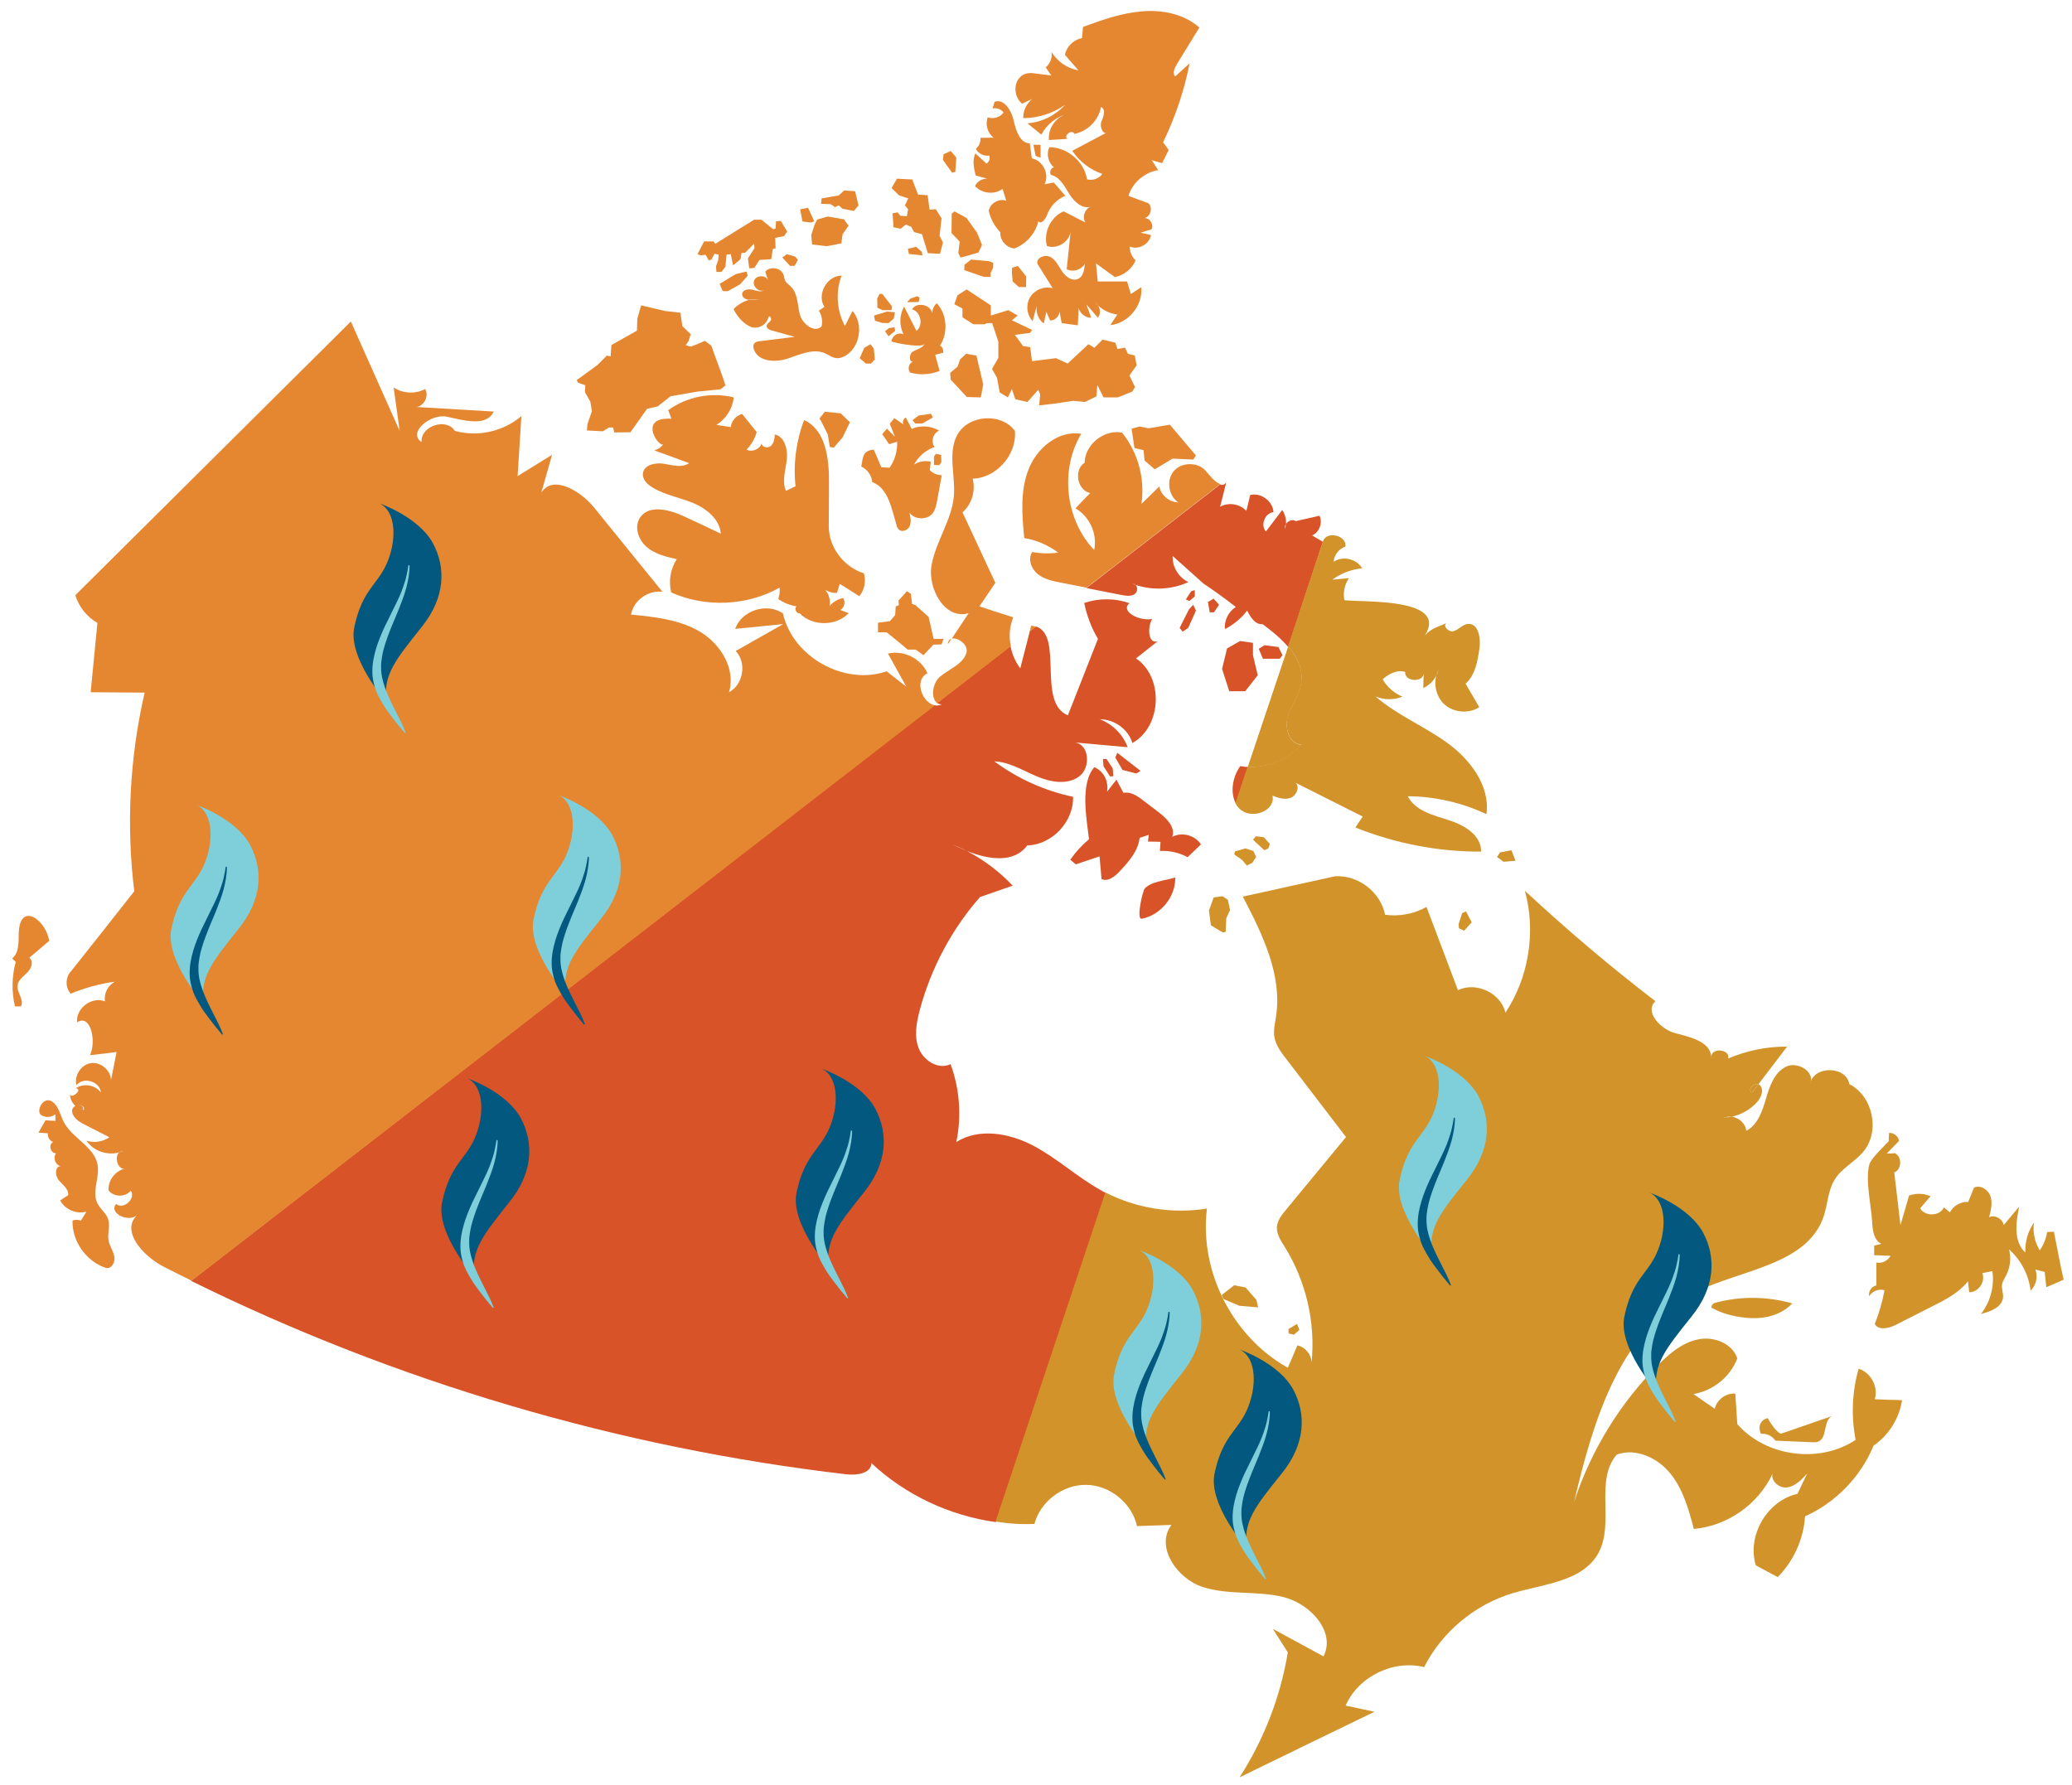 <?xml version="1.0" encoding="utf-8"?>
<!-- Generator: Adobe Illustrator 25.0.0, SVG Export Plug-In . SVG Version: 6.00 Build 0)  -->
<svg version="1.1" id="Layer_1" xmlns="http://www.w3.org/2000/svg" xmlns:xlink="http://www.w3.org/1999/xlink" x="0px" y="0px"
	 viewBox="0 0 1040 896" style="enable-background:new 0 0 1040 896;" xml:space="preserve">
<style type="text/css">
	.st0{fill:none;}
	.st1{fill:#D85327;}
	.st2{fill:#E58630;}
	.st3{fill:#D1932A;}
	.st4{fill:#7FCFDA;}
	.st5{fill:#02587E;}
</style>
<g>
	<g>
		<path class="st0" d="M472.8,353.7c-1,0-1.8-0.2-2.4-0.7l-1.4,1.1C470.1,354.4,471.4,354.3,472.8,353.7z"/>
		<path class="st0" d="M516.8,317.1l-9.6,7.4c0.7,4,2.4,7.9,4.9,11.2C513.6,329.5,515.2,323.3,516.8,317.1z"/>
		<path class="st1" d="M552.4,597.4c-11.8-6.6-21.9-16-33.8-22.3c-12-6.3-27.2-9-38.6-1.8c2.7-13,1.7-26.7-2.9-39.1
			c-6,2.9-13.4-1.6-15.9-7.8c-2.5-6.1-1.2-13.1,0.5-19.5c5.6-20.9,16-40.4,30.2-56.6c5.5-1.9,10.9-3.8,16.4-5.7
			c-6.6-7-14.4-12.9-23-17.4c-2.7-1.1-5.3-2.3-7.7-3.5c2.6,1.1,5.2,2.2,7.7,3.5c11.1,4.4,23.7,6.2,30.3-2.8
			c12.4-0.3,23.4-11.9,23-24.4c-14.2-3-27.8-9.1-39.5-17.8c7.5,0.3,14.1,4.5,21,7.4c6.9,3,15.3,4.6,21.4,0.3
			c6.1-4.3,5.4-16.3-2.1-17.2c8.9,0.8,17.7,1.6,26.6,2.4c-2.3-6.4-7.6-11.6-13.9-14c7.2-0.1,14.2,5,16.3,11.9
			c14.8-8.3,15.8-33,1.8-42.5c3.6-2.9,7.3-5.7,10.9-8.6c-4.8,1.6-5.3-6.8-2.8-11.2c-6.3,1.3-16.2-3.8-11.4-7.9
			c-7.3-2.6-15.4-2.6-22.7-0.1c1.3,6.3,3.6,12.5,6.9,18c-5,12.8-10.1,25.6-15.1,38.4c-15.6-6.4-2.1-39.8-15.9-44.6l-3.2,2.4
			c-1.6,6.2-3.2,12.4-4.8,18.6c-2.5-3.3-4.1-7.1-4.9-11.2l-36.9,28.6c0.7,0.4,1.5,0.7,2.4,0.7c-1.3,0.6-2.6,0.7-3.8,0.4l-373,289
			c103,50.8,214.8,83.8,329,97.1c5.1,0.6,12.3-0.4,12.5-5.6c17.1,16,39.3,26.4,62.5,29.6L555,598.8
			C554.1,598.4,553.2,597.9,552.4,597.4z"/>
		<path class="st1" d="M485.2,427.2c-2.5-1.3-5.1-2.5-7.7-3.5C479.9,424.9,482.5,426.1,485.2,427.2z"/>
		<path class="st1" d="M574.6,446c-1.2,1.5-4.4,15.8-1.5,15.2c9.5-1.8,17-11,16.8-20.7c-2.8,0.9-7.9,1.6-11.7,3.1
			C576.7,444.3,575.4,445.1,574.6,446z"/>
		<path class="st1" d="M581.9,408c-2.7-2-5.3-4.1-8-6.1c-2.9-2.3-6.4-4.6-10-3.9c-1.2-2.2-2.4-4.4-3.5-6.6c-1.6,2-3.2,4-4.7,6
			c0.7-5.5-1.6-10.1-6.4-12.3c-7.3,8.3-3.9,25.9-2.7,36.2c-3.6,3-6.8,6.5-9.4,10.3c0.9,0.8,1.9,1.5,2.8,2.3c4-1.3,7.9-2.7,11.9-4
			c0.3,3.8,0.7,7.6,1,11.4c3.3,1.5,6.8-1.4,9.2-4c4.5-4.8,9.2-10.1,9.9-16.7c1.5-0.5,3.1-1,4.6-1.5c-0.1,1.1-0.3,2.2-0.4,3.4
			c2.1,0,4.2,0,6.3,0.1c-0.1,1.5-0.2,3-0.3,4.6c4.8-0.3,9.6,0.8,13.9,3.1c2.2-2.1,4.5-4.3,6.7-6.4c-2.9-4.6-9.6-6.4-14.4-3.8
			C590.1,415.5,585.8,411,581.9,408z"/>
		<polygon class="st1" points="558.8,389.6 558.5,385.7 555.4,381 553.6,381 553.9,384.7 557.2,389.8 		"/>
		<polygon class="st1" points="570.3,388.3 572.5,387 560.8,377.9 559.8,380.3 563.4,386.5 		"/>
		<polygon class="st1" points="622.4,321.8 615.9,325.5 613.4,335.8 617,347 625,347 631.3,339 628.9,328.9 628.9,322.7 		"/>
		<polygon class="st1" points="643.7,328.9 641.7,324.8 634.7,323.9 631.8,325.7 633.9,330.7 642.3,330.7 		"/>
		<polygon class="st1" points="592.1,315.2 593.6,317.1 596.4,315.2 600.3,306.5 598.9,303.6 596.8,305.9 594.5,310.4 		"/>
		<polygon class="st1" points="599.7,299.4 599.7,296.2 597.9,296.8 595.2,300.9 597,301.7 		"/>
		<polygon class="st1" points="611.9,303.6 609.1,300.5 606.3,302.2 607.2,307.4 609.3,307.4 		"/>
		<path class="st1" d="M645.2,265.4c0.2-0.8,0.3-1.6,0.4-2.4C645.1,263.7,645,264.6,645.2,265.4z"/>
		<path class="st1" d="M658.6,268.8c3.6-1.6,5.4-6.3,3.7-9.9c-4,0.9-7.9,1.8-11.9,2.7c-1.6-1.1-3.9-0.2-4.9,1.4
			c0,0.8-0.2,1.6-0.4,2.4c-0.3-0.8-0.1-1.7,0.4-2.4c0.1-2.4-0.5-4.9-1.9-7c-2.7,3.6-5.5,7.2-8.2,10.8c-2.9-3.2-0.5-9.3,3.8-9.7
			c-0.3-5.5-6.3-10-11.7-8.6c-0.6,2.7-1.3,5.3-1.9,8c-3.2-3.6-9.1-4.5-13.2-2.1c1-4.1,2.1-8.2,3.1-12.3c-0.8,1.3-1.9,1.5-3.1,1.1
			l-67.1,52c5.9,1.2,11.8,2.3,17.7,3.5c2.3,0.4,4.8,0.8,6.7-0.6c1.4-1.1,1.3-3.5,0.3-4.5c-0.5-0.2-0.9-0.3-1.4-0.5
			c0.6-0.1,1,0.1,1.4,0.5c8.6,2.9,18.2,2.4,26.5-1.4c-4.9-2.3-8.2-7.7-7.9-13.1c5.1,4.6,10.3,9.2,15.4,13.8
			c5.6,3.7,11,7.7,16.3,11.8c-3.7,2.3-5.9,6.8-5.5,11.1c4.4-2.2,8.2-5.4,11.2-9.3c1.6,3.3,4.1,7.2,7.7,6.8
			c4.5,3.3,9.2,7.1,12.9,11.5L664,272C662.2,270.9,660.4,269.9,658.6,268.8z"/>
		<path class="st1" d="M622.5,384.6c-3.8,5.4-5.2,13.1-2.2,18.7l6.1-18.3C625,385,623.8,384.8,622.5,384.6z"/>
		<path class="st1" d="M569.9,293.4c-0.4-0.4-0.8-0.6-1.4-0.5C569,293.1,569.4,293.2,569.9,293.4z"/>
		<path class="st2" d="M59.5,578.5c0.7-0.2,1.3-0.4,1.9-0.7C60.6,577.8,60,578.1,59.5,578.5z"/>
		<path class="st2" d="M465.5,338c-3.1-7.4-12-11.8-19.8-9.9c3.1,5.5,6.1,11.1,9.2,16.6c-3.3-2.6-6.6-5.1-9.9-7.7
			c-21.2,7.3-47.1-7.2-52-29c-7.9-5.7-20.8-1.6-24,7.7c8-0.8,16.1-1.6,24.1-2.4c-7.9,4.5-15.8,9-23.8,13.5
			c5.6,5.9,3.8,16.9-3.4,20.7c3.5-11.6-4.1-24.1-14.4-30.3c-10.4-6.2-22.8-7.5-34.8-8.7c1.3-7.1,8.7-12.4,15.8-11.4
			c-11.4-14.1-22.9-28.2-34.3-42.3c-6.8-8.4-20.7-16.7-26.5-7.5c1.8-6.3,3.6-12.6,5.4-19c-5.8,3.6-11.5,7.1-17.3,10.7
			c0.6-10,1.3-20.1,1.9-30.1c-9,7.7-22,10.6-33.4,7.4c-4.3-6.8-17.3-2.4-16.7,5.6c-7.2-4.6,4.4-14.5,12.8-12.7
			c8.4,1.8,19.8,5.2,23.4-2.6c-12.9-0.8-25.8-1.5-38.7-2.3c3.9-0.6,6.3-5.6,4.3-9c-4.9,2.6-11.2,2.3-15.8-0.8c1,7.3,2,14.5,3,21.8
			c-8.2-18.3-16.3-36.6-24.5-54.9C130,207.2,83.9,253,37.8,298.8c1.8,5.8,5.8,10.9,11.1,13.9c-1.1,11.6-2.3,23.2-3.4,34.8
			c9,0.1,18.1,0.1,27.1,0.2c-7.5,32.6-9.3,66.5-5.2,99.7c-10.5,13.3-21,26.7-31.6,40c-3,2.9-3.2,8.3-0.3,11.4c7.1-2.9,14.6-5,22.2-6
			c-3.5,1.8-5.7,6-5,9.9c-6.5-2.7-14.8,3.5-14,10.5c6.7-4.4,9.8,9.2,6.5,16.5c4.4-0.5,8.8-1,13.3-1.6c-0.9,4.7-1.8,9.4-2.8,14.1
			c-0.1-5-5.2-9.2-10.1-8.5s-8.5,6.3-7.2,11.1c3.3-4.5,11.9-1.9,12.2,3.6c-2.8-3.8-8.7-4.8-12.5-2.1c3.9,0.5-2.6,5.8-3,2.9
			c0,2.3,1.1,4.5,2.8,6c2-0.9,5-0.1,4.1,2c-1.5-0.2-2.9-1-4.1-2c-0.9,0.4-1.6,1.1-1.7,2.1c-0.2,3.4,3.2,5.7,6.2,7.2
			c4.2,2.1,8.3,4.3,12.5,6.4c-3.3,2.3-7.7,3-11.5,1.7c3.4,5.2,10.5,7.6,16.4,5.9c0.5-0.4,1.1-0.7,1.9-0.7c-0.6,0.3-1.3,0.5-1.9,0.7
			c-2.4,2.2-0.9,8.4,2.6,8.2c0.3-0.1,0.6-0.1,0.9-0.2c-0.3,0.1-0.6,0.2-0.9,0.2c-4.7,1.2-8.3,6.1-7.9,10.9c2.6,3.4,8.5,3.5,11.1,0.1
			c2.8,3.9-3.6,9.8-7.3,6.7c-3.9,4.4,5.8,9.4,10.4,5.7c-8.2,7.9,3.2,20.5,13.3,25.7c4.7,2.4,9.4,4.8,14.2,7.1l373.1-288.8
			C462.6,352.7,458.7,341.3,465.5,338z"/>
		<path class="st2" d="M62.1,586.7c0.3,0,0.6-0.1,0.9-0.2C62.7,586.6,62.4,586.6,62.1,586.7z"/>
		<path class="st2" d="M517.6,314.1c-0.3,1-0.5,2-0.8,3l3.2-2.4C519.3,314.4,518.5,314.2,517.6,314.1z"/>
		<path class="st2" d="M508.6,309.9c-5.7-1.8-11.3-3.6-17-5.5c2.7-3.9,5.3-7.9,8-11.8c-5.5-11.8-11-23.6-16.5-35.4
			c4.7-4.1,6.7-10.9,5.1-16.9c11.9-0.3,22.3-12.1,21.2-24c-6.8-9.3-23.4-8.1-28.9,2c-4.9,9.1-0.9,20.3-1.7,30.5
			c-1,12.2-9,22.8-11.2,34.8s6.9,27.8,18.6,24.2c-2.8,4.3-5.7,8.6-8.5,12.8c3-0.8,8.8,3.1,7.3,7.4c-2,5.7-8.8,7.9-13.3,11.8
			c-3.8,3.3-4.6,10.9-1.2,13.2l36.9-28.6C506.3,319.6,506.7,314.5,508.6,309.9z"/>
		<path class="st2" d="M475.8,323.3c0.6-0.9,1.2-1.8,1.8-2.6C476.5,321,475.8,321.8,475.8,323.3z"/>
		<path class="st2" d="M37.5,555.1c1.1,1,2.5,1.8,4.1,2C42.5,555,39.5,554.2,37.5,555.1z"/>
		<polygon class="st2" points="419.1,104 421,103.1 422.9,104.8 426,105.4 428.6,105.9 430.9,103.1 429.2,96 429.2,96 423.7,95.6 
			421,98.1 412.4,99.6 412.1,102.3 417,102.5 		"/>
		<path class="st2" d="M396.9,143.8c-0.9-0.9-2.2-1.7-2.8-2.9c-0.4-0.9-0.5-1.9-0.8-2.9c-1.2-3.6-6.8-4.6-9.2-1.6
			c0.5,1.4,0.9,2.8,1.4,4.2c-1.3-2.7-6-2.5-7,0.3s2.4,6,5.1,4.8c-1.8,1.1-4.1,0.2-6.1-0.3s-5,0.2-5,2.3c0,1.6,1.7,2.6,3.3,2.8
			c1.8-0.5,3.7-0.5,5.4,0.2c0.1,0,0.2,0.1,0.4,0.1c-0.1-0.1-0.2-0.1-0.4-0.1c-1.5-0.5-3.3-0.1-4.9-0.1c-0.2,0-0.3,0-0.5,0
			c-3,0.8-5.9,2.7-7.6,4.6c1.6,3.4,4.9,7.4,8.7,8.9c3.6,1.4,8.2-1.2,8.8-5c0.8-0.9,1.8,1,1.1,1.9c-0.7,0.9-2,1.6-2,2.7
			c0,1.2,1.4,1.9,2.6,2.2c3.8,1.1,7.7,2.1,11.5,3.2c-5.9,0.7-11.8,1.5-17.7,2.2c-0.8,0.1-1.7,0.2-2.3,0.8c-1,0.9-0.9,2.4-0.4,3.6
			c2.4,6,10.8,6.3,16.9,4.3s12.7-5.2,18.6-2.7c2,0.9,3.9,2.4,6.1,2.5c1.5,0.1,3-0.5,4.4-1.3c7.3-4.5,9-15.9,3.4-22.4
			c-1.3,2.5-2.6,5.1-3.8,7.6c-4.1-7.7-4.8-17.2-1.7-25.3c-7.3-0.1-12.6,9.5-8.6,15.6c-0.9,0.7-1.9,1.3-2.8,2c1.5,2.2,2,5.1,1.4,7.8
			c-3.5,3.6-9.5-1-10.9-5.8c-1.1-4-1-8.6-3-12.1C398,145,397.5,144.4,396.9,143.8z"/>
		<path class="st2" d="M381.3,150.6c-1.7-0.7-3.6-0.6-5.4-0.2c0.2,0,0.4,0,0.5,0C378,150.5,379.7,150.1,381.3,150.6z"/>
		<path class="st2" d="M381.3,150.6c0.1,0,0.2,0.1,0.4,0.1C381.5,150.7,381.4,150.6,381.3,150.6z"/>
		<polygon class="st2" points="407.6,122.7 414.8,123.6 420.1,122.6 422.3,122.2 422.9,117.6 425.9,113.3 424.1,110.8 423.7,110.1 
			415.4,108.7 410.2,110.2 408.9,112.7 407.2,118 		"/>
		<polygon class="st2" points="293.8,193.4 293.6,196.9 296.3,201.6 297.1,206.4 294.8,213.1 294.6,216.1 302.6,216.5 305.7,214.6 
			307.8,214.6 308.3,217.1 316.4,217 324.8,205.2 330.1,204 336.6,198.9 350,196.6 361.7,195.4 364.1,193.5 362.9,189.7 357,173.5 
			353.8,171.1 349.9,172.8 346.7,174 344.2,173.3 345.6,171.2 346.7,167.8 342.5,163.7 341.5,157 333.7,156.1 321.8,153.3 
			319.9,160 319.7,166 306.9,173.2 306.5,178.9 304.6,178.5 299.8,183.3 289.5,190.8 290.1,192.1 		"/>
		<polygon class="st2" points="375.3,138.4 374.7,136.3 369.3,137.6 361.2,142.5 362.7,146.1 365.2,146.2 371.4,142.8 		"/>
		<polygon class="st2" points="354.2,127.9 355.7,130.7 357.1,130.3 358.6,127.4 360.7,127.8 360.5,130.5 359.4,133.7 359.6,136.5 
			362.1,136.5 364.1,133.9 364.7,127.8 366.8,127.6 367.4,130.6 368,133.2 371.7,130.1 372.2,126.9 374,126.9 378.5,122.3 
			378.7,124.6 375.4,129.7 376.1,134.7 378.6,134.5 381.2,130.5 387.1,130.1 387.9,125 389.3,124.6 389.1,119.4 393.6,118.5 
			395.1,116.2 391.9,110.9 389.5,111.1 389.3,114.7 388.1,115.1 382.2,110.3 378.5,110.3 359,122.4 358.2,121.2 353.4,121.2 
			350.1,127.6 351.7,128.2 		"/>
		<polygon class="st2" points="392.7,129.3 396.6,133.5 398.9,133.4 400.5,130.4 399.1,128.8 394.9,127.6 		"/>
		<polygon class="st2" points="407.1,111.7 408.7,111.1 405.6,104.3 401.6,105.1 402.8,111.2 		"/>
		<path class="st2" d="M420.1,297.6c0.5-1.5,0.9-3,1.4-4.5c3.3,2.1,6.6,4.1,9.8,6.2c2.6-3.1,3.5-7.6,2.3-11.5
			c-9.3-2.9-16.6-11.7-17.5-21.4c-0.2-1.7-0.1-3.4-0.1-5.1c0-6.2,0.1-12.3,0.1-18.5c0.1-12.1-1.4-26.9-12.5-31.9
			c-4,10.5-5.5,22-4.3,33.2c-1.6,0.8-3.2,1.6-4.8,2.3c-2.1-4.8-0.2-10.3,0.4-15.4s-0.9-11.8-6-12.9c-0.1,2-0.4,4.3-1.9,5.7
			c-1.5,1.4-4.7,0.8-4.7-1.3c-0.9,3-4.8,4.7-7.6,3.2c2.4-2.4,4.2-5.5,5.1-8.8c-2.4-3-4.9-6.1-7.3-9.1c-3,0.8-5.4,3.5-5.7,6.6
			c-2.4-0.4-4.8-0.7-7.2-1.1c4.8-3,8.1-8.2,8.7-13.8c-11.2-2.8-23.6-0.4-32.9,6.4c0.5,1.4,1.1,2.8,1.6,4.3c-17.5-1-5.8,15.2-4,12.7
			c-1.1,1.6-2.8,2.7-4.6,3.2c5.8,2.1,11.7,4.2,17.5,6.4c-3.6,2.5-8.4,1-12.7,0.3c-4.3-0.7-10.1,0.6-10.5,4.9c-0.3,3,2.2,5.5,4.8,7
			c6.2,3.8,13.6,5,20.4,7.8c6.7,2.8,13.3,8.1,13.9,15.4c-6.1-2.9-12.2-5.8-18.3-8.6c-7.4-3.5-17.8-6.2-22.3,0.6
			c-3,4.6-0.8,11.1,3.4,14.7c4.2,3.6,9.8,4.9,15.1,6.1c-3.2,4.9-4.2,11.1-2.8,16.7c17.2,7.7,38,6.8,54.4-2.4c0.2,1.9,0,3.9-0.7,5.7
			c2.8,1.9,5.9,3.2,9.2,3.7c-1.3,1.1-0.1,3.7,1.6,3.5c6.4,6.6,18.3,6.5,24.6-0.1c-1.4-0.5-2.8-1.1-4.2-1.6c2-1.1,2.7-4.1,1.4-6
			c-2.6,0.5-5.1,2-6.8,4c0.5-2.9-0.3-5.9-2.2-8.1C416,297.2,418.1,297.8,420.1,297.6z"/>
		<polygon class="st2" points="416.5,224.4 418.5,224.7 422.9,219.6 426.6,212 422,207.5 414,206.7 411.3,210.1 412,211.1 
			415.5,218.1 		"/>
		<polygon class="st2" points="437.2,182.5 439.1,180.4 438.6,175 436.9,172.8 433.8,174.6 431.5,179.8 434.6,182.5 		"/>
		<path class="st2" d="M468.4,257.3c1.1-1.6,1.5-3.7,1.9-5.6c0.8-4.4,1.6-8.8,2.4-13.2c-0.2,0-0.4,0-0.6,0c-2-0.1-4-1-5.4-2.5
			c0.2-1.4,0.3-2.8,0.5-4.2c-2.8-0.7-5.9-0.2-8.4,1.4c2.2-4.1,5.9-7.3,10.3-8.8c-2-2.6-0.8-7,2.3-8.2c-4.1-2.5-9.4-2.8-13.8-0.9
			c-1-1.9-1.9-3.8-2.9-5.7c-1.3,0.6-1.9,2.3-1.2,3.5c-1.5-1.1-3.1-2.1-4.6-3.2c-0.8,0.9-1.5,1.9-2.3,2.8c0.9,2.2,1.7,4.4,2.6,6.6
			c-1.3-1.4-2.7-2.7-4-4.1c-0.8,0.9-1.6,1.8-2.4,2.8c1.2,1.7,2.4,3.3,3.5,5c1.3-0.4,2.7-0.9,4-1.3c0.2,4.6-1.1,9.3-3.8,13.1
			c-1.3-0.1-2.7-0.2-4-0.2c-0.3,0-3.4-8-4-8.9c-5.5,0.6-5.3,3.6-6.2,8.5c3.1,1.4,5.2,4.5,5.5,7.8c8.1,3,9.7,13.4,12.2,21.6
			c0.2,0.8,0.5,1.6,1.1,2.2c1.6,1.6,4.6,0.4,5.5-1.7s0.4-4.5-0.1-6.7C459.4,261.2,465.8,261.1,468.4,257.3z"/>
		<polygon class="st2" points="468.2,209.6 467.3,207.7 461.1,208.6 458,210.9 459.4,212.6 462.9,212.6 		"/>
		<polygon class="st2" points="468.8,229.2 468.8,233.4 471.5,233.5 472.5,232 472.4,228.4 469.8,227.8 		"/>
		<polygon class="st2" points="443,155.7 447.4,155.7 447.8,153.9 442.9,147.6 441.5,147.5 440.3,149.8 440.4,154.5 		"/>
		<polygon class="st2" points="442.8,162.1 446,162.2 448.6,159.9 449.2,156.8 445.3,156.4 438.7,158.4 439.2,161 		"/>
		<polygon class="st2" points="461.1,151.6 461.6,149.4 460.3,148.7 457,149.9 455.3,151.7 		"/>
		<polygon class="st2" points="447.7,167.4 449.3,166.1 449,164.3 446.2,164.7 444.2,166.3 446,168.8 		"/>
		<path class="st2" d="M473.3,157.2c-0.7-1.8-1.8-3.5-3.1-5c-1.5,1.3-2.3,3.3-2.3,5.2c-0.5-4.5-7.9-6.1-10.1-2.1
			c4.4,1.2,5.8,8,2.2,10.8c-2.1-4.1-4.1-8.1-6.2-12.2c-2.4,4.2-2.5,9.6-0.3,13.9c-3.1-1.2-5.6,0.8-6.1,3.6
			c1.4,0.7,15.9,3.6,16.6,1.1c-0.7,2.3-3.7,2.7-5.8,4c-2.1,1.2-2,5.7,0.3,4.9c-2.2,0.6-3.2,3.8-1.7,5.6c4.8,1.4,10.1,1.1,14.8-0.8
			c-0.7-2.7-1.5-5.4-2.2-8.1c1.3-0.3,2.6-0.7,3.9-1c0.4-1.3-0.2-3-1.5-3.6C474.9,168.8,475.4,162.5,473.3,157.2z"/>
		<polygon class="st2" points="482,180.3 480.6,184.1 476.9,187.2 477.2,190.6 485.3,199.3 492.3,199.5 493.5,192.9 490.1,178.5 
			484.9,177.6 		"/>
		<polygon class="st2" points="515,144.1 515.1,138.8 510.9,133.5 508,134.4 507.9,137 508.3,141.3 511.4,144.1 		"/>
		<polygon class="st2" points="477.7,107.3 477.6,117 481.7,121.3 481,127.1 482.2,129.3 491.1,126.8 492.9,123 490.4,116.8 
			485.1,109.4 479.1,106.1 		"/>
		<polygon class="st2" points="479.5,86.3 480,79.1 477.2,75.8 473.6,77.4 473.3,80.3 477.9,86.7 		"/>
		<polygon class="st2" points="455.9,99.6 454.2,103.1 455.8,105 455.2,108.6 451.9,108.3 450.5,106.6 448,107.1 448.5,114.1 
			452.1,114.8 454.7,112.7 457.4,113.9 458.8,116.5 462.8,117.6 465.7,127.1 471.8,127.4 473.3,121.8 471.6,118.3 472.6,109.6 
			469.7,105 466.6,105.3 465.6,98 460.8,97.7 457.9,90.1 450.2,89.7 447.5,94.4 451.3,98.1 		"/>
		<polygon class="st2" points="462.7,126.4 459.8,123.9 455.7,124.9 456.2,127.5 463,128.2 		"/>
		<polygon class="st2" points="498.5,131.9 496.3,131.1 487.4,130.3 484.1,132.9 484,135.6 493.8,139 497.2,139 497.2,137.1 
			498.5,134.3 		"/>
		<polygon class="st2" points="449.3,308.8 446.7,311.8 440.7,312.6 440.7,317.4 445,317.4 451.2,322.4 455.6,326.1 459.6,326.1 
			463.5,328.9 468.5,323.6 472.6,323.5 473.6,320.7 468.6,320.7 466.1,309.7 459.4,303.7 457.8,303.2 457.2,298.1 455.2,296.8 
			451,301.5 451.2,303.8 449.6,304.4 		"/>
		<path class="st2" d="M495.5,89.7c-2.5-0.1-5.1,1.4-6.1,3.7c3.4,3.8,9.8,4.5,13.8,1.4c0.6,2,1.3,4,1.9,6c-3.6-1.4-8.3,1.3-8.8,5.1
			c0.9,4,2.9,7.7,5.8,10.7c-0.3,4,3.1,7.9,7.1,8.1c5.9-2.2,10.6-7.6,12-13.7c1.2,1.9,3.6-0.9,4.3-3c1.5-4.3,4.9-8,9.2-9.7
			c-1.9-2.2-3.8-4.5-5.8-6.7c-1.5,0.3-3.1,0.6-4.6,0.9c2.6-5-0.9-12-6.4-13c-0.3-2.5-0.7-5-1-7.5c-5.1-0.2-7-6.6-8.1-11.5
			c-1.1-5-4.8-11.1-9.6-9.4c-0.3,1.1-0.7,2.3-1,3.4c2-0.6,4.3,0.3,5.5,2c-1.7,2.4-5.1,3.4-7.9,2.4c-1.4,3.6-0.1,7.9,2.9,10.2
			c-2.2,0-4.4,0.1-6.6,0.1c0.2,2.1-0.7,4.2-2.3,5.5c1.2,2.4,4,3.8,6.7,3.4c0.6,1.4,0,3.3-1.4,4c-1.8-1.7-3.7-3.4-5.5-5.1
			c-1.7,3.6-0.8,6.9,0.1,11.1C491.5,88.6,493.5,89.1,495.5,89.7z"/>
		<polygon class="st2" points="522.3,79.2 522.3,72.7 518.7,72.7 519.8,78.2 		"/>
		<path class="st2" d="M513,52.1c0,0,0.1,0,0.1-0.1c1.7-0.8,3.3-1.6,5-2.3c-2.9,2.3-4.6,5.9-4.5,9.6c7.5,0,14.9-2.4,21-6.7
			c-4.8,5.3-11.7,8.8-18.9,9.3c2.3,1.9,4.7,3.8,7,5.7c2.5-4.9,7.2-8.7,12.5-10.3c0.3-0.1,0.6-0.2,1-0.3c-0.3,0.1-0.7,0.2-1,0.3
			c-5.4,1.7-9.3,7.3-8.7,13c3.1-0.2,6.1-0.4,9.2-0.6c-2.1-1.7,2.6-5.1,3.5-2.5c6.7-1.2,12.3-6.9,13.4-13.5c2.6,1.1,1.3,4.9,0.2,7.4
			c-0.9,2.3,0.6,6.1,2.4,5.6c0.2-0.1,0.4-0.2,0.6-0.3c-0.2,0.2-0.4,0.3-0.6,0.3c-5.7,3-11.3,6-17,9c3.6,5.4,9,9.5,15.1,11.6
			c-1.7,2.4-4.9,3.5-7.7,2.7c-1.4-8.9-9.9-16.1-18.9-16.1c-1.6,3.4-0.6,7.7,2.3,10.1c-1.6,0.3-2.4,2.5-1.5,3.8
			c4.5,1,6.9,5.8,9.3,9.7c2.3,3.7,6.4,7.5,10.5,6.3c0.2-0.1,0.4-0.2,0.7-0.2c-0.2,0.1-0.4,0.2-0.7,0.2c-2.9,1.2-4.2,5.2-2.5,7.9
			c-3.6-1.9-7.3-3.7-10.9-5.6c-6.5,2.7-10.3,10.6-8.4,17.4c5,1.8,11.2-2,11.9-7.3c-0.7,6.3-1.3,12.6-2,18.9c3.1,1.7,7.4,0.4,9.1-2.7
			c-0.2,2.9-0.7,6.4-3.4,7.6c-2.9,1.3-6.1-1-7.9-3.6c-1.8-2.6-3.1-5.8-5.8-7.3c-2.7-1.6-7.4,0.2-6.7,3.3c2.6,4.1,5.1,8.2,7.7,12.3
			c-4.2-1.2-9,0.7-11.3,4.4s-1.8,8.9,1.2,12.1c0.7-2.6,1.4-5.2,2.1-7.7c-0.6,3.3,0.8,6.9,3.5,8.9c0.4-2,0.9-3.9,1.3-5.9
			c0.6,1.5,1.3,3,1.9,4.4c2.4,0,4.6-2.1,4.7-4.5c0.4,1.9,0.7,3.8,1.1,5.8c2.7,0.4,5.4,0.7,8.1,1.1c0.1-2.9,0.3-5.9,0.4-8.8
			c0.6,2.8,3.4,5.1,6.3,5c-0.8-2.2-1.6-4.5-2.4-6.7c1.9,2.2,3.9,4.5,5.8,6.7c1.3-1.8,1.3-4.4,0-6.2c-0.4-0.4-0.8-0.8-1.2-1.3
			c0.5,0.3,0.9,0.8,1.2,1.3c2.6,2.5,6.1,4.1,9.7,4.6c-1.2,1.8-2.3,3.5-3.5,5.3c9-0.9,16.5-9.9,15.5-19c-1.7,1.1-3.5,2.3-5.2,3.4
			c-0.6-2.1-1.2-4.2-1.9-6.3c-4.9,0-9.8,0-14.7,0c-0.3-3-0.6-6.1-0.9-9.1c3.2,2.3,6.3,4.6,9.5,6.9c4.6-0.9,8.6-4.2,10.4-8.4
			c-1.9-1.8-3-4.4-3-7c4.2,2,10-1.1,10.7-5.7c-1.7-0.4-3.4-0.8-5.2-1.2c1.8-0.6,3.7-1.1,5.5-1.7c1.3-2.4-1-5.9-3.7-5.6
			c3.2-0.5,4.5-5.4,2.1-7.5c-3.3-1.2-6.7-2.4-10-3.7c2-6.6,8.1-11.8,14.9-12.9c-1.1-1.7-2.1-3.4-3.2-5c1.7,0.5,3.4,1,5.2,1.5
			c1.1-2.2,2.2-4.4,3.3-6.6c-0.9-1.3-1.9-2.6-2.8-3.9c6.1-12.6,10.6-25.9,13.3-39.6c-2.4,2.2-4.9,4.4-7.3,6.6
			c-1.4-1.6-0.3-4.1,0.8-6c3.8-6.2,7.6-12.4,11.4-18.6c-7.7-6.8-18.6-9-28.8-8.1c-10.2,0.8-20,4.3-29.6,7.8
			c-0.2,1.9-0.3,3.7-0.5,5.6c-4.2,0.8-7.7,4.2-8.6,8.4c2.3,2.6,4.5,5.2,6.8,7.8c-5.5-0.9-10.6-4.4-13.5-9.2c0.5,2.8-0.7,5.9-2.9,7.7
			c0.9,1.4,1.8,2.7,2.8,4.1c-2.9-0.4-5.7-0.7-8.6-1.1C509.2,35.3,507,46.9,513,52.1z"/>
		<path class="st2" d="M555.4,66.8c0.2-0.1,0.4-0.2,0.6-0.3C555.8,66.5,555.6,66.7,555.4,66.8z"/>
		<path class="st2" d="M550.1,151.8c0.4,0.5,0.8,0.9,1.2,1.3C551,152.6,550.6,152.2,550.1,151.8z"/>
		<path class="st2" d="M547.4,103.8c0.2-0.1,0.4-0.1,0.7-0.2C547.8,103.6,547.6,103.7,547.4,103.8z"/>
		<polygon class="st2" points="530.2,202.5 538.6,201.2 544.5,201.8 550.3,199 550.8,193.3 553.9,199.5 561,199.5 568.3,196.6 
			569.7,194.3 566.9,188.5 570.5,183.4 569.6,178.5 566.1,177.6 564.7,174.5 560.9,175.2 559.8,172 553.4,170.5 549.3,174.6 
			546.3,172.8 535.9,182.5 530,179.8 518,181.3 517.1,174.3 513.5,173.7 509.4,168.1 517.1,167.1 518,165.6 507.9,160.8 
			510.8,158.4 506.1,155.7 497.3,158.4 497.3,153.3 485.2,145.3 480.6,148.2 479,152.7 483.1,154.9 483.1,159.3 488.6,162.8 
			494.2,162.8 495.3,162.2 498,162.2 501.1,171.5 501.1,179.7 497.9,185.2 500.4,189.6 501.8,197 505.9,199.5 507.9,195.3 
			509.6,200.4 515.7,201.8 521.1,195.7 522.1,197.9 521.6,203.5 		"/>
		<polygon class="st2" points="574,226 574.5,231.2 579.6,235.6 588.6,230.2 598.9,230.7 600.3,228.7 587.2,213.2 576.5,215 
			572,214.1 568,215.2 569.4,224.9 		"/>
		<path class="st2" d="M605.3,236.5c-3.2-3.8-9.3-4.5-13.6-2.1c-0.9,0.5-1.7,1.2-2.4,1.9c-4,4.5-2.9,12.5,2.1,15.9
			c-4.5-0.1-8.7-3.6-9.5-8c-3,2.9-6,5.9-9,8.8c1.9-12.6-1.7-25.9-9.7-35.8c-9-1.8-18.6,5.9-18.8,15.1c-5.6,3.5-3.7,13.9,2.8,15.2
			c-2.5,2.6-5,5.1-7.4,7.7c7.1,4,11.1,12.9,9.4,20.9c-14.5-15.2-17.3-40.3-6.5-58.3c-11.4-2-22.4,7.2-26.5,18
			c-4.2,10.8-3.2,22.8-2.1,34.3c6.2,1,12.1,3.6,17,7.3c-4.3,0.6-8.7,0.5-13-0.3c-2.3,3.5-0.5,8.5,2.8,11.1c3.2,2.6,7.5,3.5,11.6,4.3
			c4.3,0.8,8.6,1.7,12.9,2.5l67.1-52C610,242.2,607.3,238.9,605.3,236.5z"/>
		<path class="st2" d="M54.5,622.8c-0.7-3.5,0.9-7.2-0.2-10.6c0,0,0,0,0-0.1c-1-3.1-3.9-5.1-5.4-8c-2.9-5.9,1.2-13,0.1-19.4
			c-1.7-9.1-12.6-13.2-16.9-21.3c-1.4-2.6-2.1-5.7-3.7-8.1l0,0c-5.4-7.9-10.9,2.2-7.8,4.4c2.1,1.5,5.3,1.3,7.2-0.4
			c0,1.1,0,2.3,0,3.4c-1.7-0.1-3.3-0.2-5-0.3c-1.2,2.1-2.3,4.1-3.5,6.2c1.6,0.1,3.1,0.2,4.7,0.3c-0.3,1.9,1,3.8,2.7,4.4
			c-2.6,1.1-1.3,5.9,1.5,5.6c-1.8,2.1-0.5,5.9,2.2,6.5c-3,0.2-2.8,4.9-0.8,7.2s5,4.4,4.6,7.4c-1.3,0.9-2.7,1.7-4,2.6
			c2.4,4.6,8.3,7.1,13.2,5.6c-0.9,1.5-1.9,3.1-2.8,4.6c-1.3-0.6-2.9-0.6-4.2-0.1c-0.3,10.4,6.9,20.6,16.8,23.8
			c2.7,0.7,4.7-2.9,4.2-5.6C56.8,627.8,55,625.5,54.5,622.8z"/>
		<path class="st2" d="M14.7,480.8c3.3-2.8,6.7-5.7,10-8.5l0,0c-1.8-10.9-14.9-19.9-15.3-3.6c-0.1,4.4,0.2,9.7-3.3,12.4
			c0.6,0.6,1.2,1.2,1.8,1.8c-2,7.3-2.1,15-0.4,22.3c1,0,2,0,3,0c1.8-3.2-2.1-6.9-1.7-10.5c0.3-2.8,3-4.6,5-6.6S17,482.5,14.7,480.8z
			"/>
		<path class="st3" d="M653.2,373.9c-6-0.3-8.5-8.2-6.8-14c1.6-5.7,5.6-10.7,6.7-16.6c1.2-7-1.8-13.3-6.5-18.8L626.3,385
			C636.3,385.5,646.5,381.4,653.2,373.9z"/>
		<path class="st3" d="M894.3,719.6c-1.9,0.7-6.4-6.3-7-7.7c-3.5,0.8-5.2,4.1-3.4,7.9c2.8-0.3,5.7,1,7.2,3.4
			c6.2,0.3,12.4,0.5,18.6,0.8c1,0,2,0.1,2.9-0.3c4.7-1.8,2.4-10.3,6.8-12.8c-0.5,0.2-1,0.3-1.4,0.5
			C910.2,714.1,902.3,716.8,894.3,719.6z"/>
		<path class="st3" d="M519.2,765c3-11.3,14.4-19.9,26.2-19.6c11.7,0.2,22.8,9.2,25.3,20.7c5.8-0.2,11.6-0.4,17.3-0.6
			c-8.3,10.9,2.8,27.1,15.8,31.2c13.1,4.2,27.4,1.7,40.7,5.1c13.3,3.4,26.1,17.5,19.8,29.7c-8.5-4.6-17-9.2-25.4-13.8
			c2.5,3.9,5,7.8,7.5,11.8c-3.7,22.3-12,43.7-24.2,62.7c22.6-11,45.1-22,67.7-32.9c-4.8-1-9.6-2.1-14.5-3.1
			c6.4-14.6,24-23.2,39.4-19.3c9-17.7,25.4-31.4,44.4-37.1c15.7-4.7,35.2-5.8,43.1-20.2c8.2-15-2-36.5,9.2-49.4
			c9.5-3.5,20.5,1.6,26.9,9.5s9.2,18,11.8,27.8c16.8-1.4,32.4-12.4,39.5-27.7c0.1-0.4,0.3-0.7,0.5-1.1c-0.2,0.4-0.3,0.7-0.5,1.1
			c-1,3.4,3.1,7.3,7,6.9c4.2-0.4,7.5-3.8,10.4-7c-1.6,3.4-3.3,6.8-4.9,10.2c-15.2,3.4-25.5,21-20.9,35.9c3.7,2,7.3,3.9,11,5.9
			c8-8.1,13-19.2,13.7-30.5c15.4-6.9,28-19.9,34.4-35.5c7.6-5.2,12.9-13.7,14.3-22.8c-2.2-0.1-4.4-0.2-6.6-0.2
			c-2.4-0.1-4.7-0.2-7.1-0.3c1.9-6.1-1.9-13.4-8.1-15.3c-3.3,11.6-3.8,23.9-1.5,35.7c-18.1,12.1-45.1,8.5-59.4-7.9
			c-0.3-5.1-0.7-10.2-1-15.3c-4.6-0.4-9.3,3-10.3,7.6c-3.6-2.5-7.2-4.9-10.7-7.4c9.8-1.6,18.5-8.6,22-17.9
			c-2.5-7.6-11.9-11.2-19.8-9.5c-7.8,1.6-14.3,7.1-19.9,12.8c-19.2,19.2-33.7,42.9-42.2,68.7c9.6-40.9,23.2-86.8,60.9-105.3
			c23.2-11.4,56.2-13.6,64.4-38.1c2-6.1,2.1-12.9,5.5-18.4c3.5-5.7,10.1-8.8,14.4-14c8.5-10.2,4.8-27.9-7.1-33.9
			c-1.4-8.7-16.2-9.3-19.2-1.6c-0.1,0.5-0.2,1-0.4,1.5c0.1-0.5,0.2-1,0.4-1.5c0.8-5.3-7.3-9.8-12.6-7.1c-5.8,2.9-8.2,9.8-10,16
			s-4.1,13.1-9.9,16.2c-0.3-3.7-3.7-6.6-7.2-7.1c-1.4,0.3-2.7,0.5-4.1,0.6c1.3-0.6,2.7-0.8,4.1-0.6c4.7-1.1,9-3.5,12.3-7
			c2.3-2.4,4-6.3,1.8-8.8c-0.2-0.3-0.5-0.4-0.8-0.5c-1,1.4-2.1,2.7-3.1,4.1c-2.8-1,0.8-5,3.1-4.1c4.8-6.3,9.6-12.6,14.4-18.9
			c-10.1-0.1-20.3,2-29.6,6c1.3-4.8-8.8-5.7-8.4-0.7c-0.5-7.8-10.5-10.1-18-12s-15.8-10.8-10.1-16.1c-22.7-17.4-44.5-35.9-65.5-55.4
			c5.6,20.5,2,43.4-9.8,61.2c-2.2-9.9-14.8-15.8-23.8-11.3c-5.3-13.9-10.5-27.9-15.8-41.8c-6.3,3.5-13.7,4.9-20.8,3.9
			c-2.2-11.4-13.6-20.1-25.2-19.3c-15.4,3.4-30.8,6.8-46.2,10.2c9.8,18.8,19.8,39.1,16.7,60c-0.5,3.6-1.5,7.2-0.8,10.7
			c0.7,3.9,3.2,7.3,5.6,10.4c10.1,13.2,20.2,26.4,30.3,39.6c-10.1,12.2-20.1,24.4-30.2,36.6c-2.1,2.5-4.2,5.2-4.5,8.5
			c-0.2,3.6,1.9,6.8,3.8,9.8c10.8,17.3,15.7,38.2,13.6,58.4c0-4.1-3.1-7.9-7.1-8.7c-1.6,3.7-3.2,7.5-4.8,11.2
			c-27.7-15.4-44.5-48.4-40.6-79.9c-17.3,2.8-35.4-0.1-51-8.1l-55.1,165.2C506.3,764.9,512.8,765.3,519.2,765z"/>
		<path class="st3" d="M879.5,548.4c1-1.4,2.1-2.7,3.1-4.1C880.3,543.4,876.7,547.4,879.5,548.4z"/>
		<path class="st3" d="M865.1,561.3c1.4-0.1,2.8-0.3,4.1-0.6C867.9,560.5,866.4,560.7,865.1,561.3z"/>
		<path class="st3" d="M909,542.7c-0.2,0.5-0.3,0.9-0.4,1.5C908.8,543.7,908.9,543.2,909,542.7z"/>
		<path class="st3" d="M889.8,739.7c0.2-0.4,0.3-0.7,0.5-1.1C890.1,739,889.9,739.3,889.8,739.7z"/>
		<polygon class="st3" points="613.2,650.1 614.1,652.1 622.1,655.5 631.5,656.3 630.6,652.5 625.2,646.3 619.5,645.2 		"/>
		<polygon class="st3" points="649.5,670 652.2,667.6 651,664.6 646.7,667.2 646.8,669.4 		"/>
		<polygon class="st3" points="733.9,458.4 732.1,464 732.3,466 734.9,467.2 738.7,463 735.8,457.5 		"/>
		<polygon class="st3" points="615.2,467.8 615.5,461 617.4,456.8 616.3,451.7 613.6,449.9 609.2,450.5 606.8,457.1 607.8,464.5 
			612.2,467.2 613.9,468.1 		"/>
		<polygon class="st3" points="625.1,425.9 619.9,427.4 619.5,428.9 623.5,431.7 625.8,434.5 628.5,433.2 630.5,430.2 629.1,427.2 
					"/>
		<polygon class="st3" points="630.4,419.8 628.9,421.5 633.7,426 634.7,426.8 636.6,425.9 637.4,423.7 634.4,420.3 		"/>
		<polygon class="st3" points="752.9,427.9 751.4,430.2 754.7,432.6 760.7,432.1 758.6,426.8 		"/>
		<path class="st3" d="M638.7,399.4c2.9,1.2,6.2,2.2,9.1,1.1c2.9-1.1,4.7-5.2,2.6-7.5c11.2,5.6,22.4,11.3,33.6,16.9
			c-1.2,1.8-2.5,3.7-3.7,5.5c20,8,41.5,12.2,63.1,12.1c0.2-8.2-8.5-13.4-16.3-15.8c-7.8-2.5-16.8-4.7-20.5-12
			c13.6,0.1,27.2,3.2,39.5,9c1.9-14.2-8.1-27.4-19.7-35.8s-25.2-13.9-36-23.3c4.3,1.8,9.2,1.9,13.5,0.1c-4.1-1.7-7.7-4.8-9.9-8.7
			c3.1-2.8,7.4-5,11.3-3.7c-0.5,4.9,9.1,5.6,9.3,0.6c-0.1,2.5-0.2,5-0.2,7.5c2.8-1.3,5.1-3.5,6.5-6.2c0.3-1,0.6-2,1.1-2.9
			c-0.3,1-0.6,2-1.1,2.9c-1.3,5.1,0.2,10.8,4.1,14.4c4.7,4.2,12.3,4.8,17.5,1.4c-2.3-3.9-4.6-7.8-6.9-11.8c4.9-4.3,6.1-11.4,7-17.9
			c0.7-5.1-0.6-12.4-5.7-12.1c-2.7,0.2-4.6,2.8-7.2,3.6c-2.6,0.9-5.9-2.9-3.5-4.1c-4.2,2-7.7,2.5-11,6.3
			c11.9-18.9-30.1-16.6-40.4-17.7c-0.8-3.8,0.1-7.9,2.3-11.1c-2.8,0.3-5.6,0.5-8.4,0.8c4.4-3.2,9.6-5.2,15-5.7
			c-2.7-4.8-9.8-6.4-14.3-3.3c0.2-3.4,2.7-6.6,5.9-7.6c0.9-5.7-9.6-8.1-11.3-2.6l0,0l-17.5,52.6c4.7,5.5,7.7,11.8,6.5,18.8
			c-1,5.9-5,10.8-6.7,16.6c-1.6,5.7,0.9,13.7,6.8,14c-6.7,7.5-16.9,11.6-26.9,11.1l-6.1,18.3c0.6,1.1,1.3,2.1,2.2,2.9
			C628.1,411.7,640.4,407.1,638.7,399.4z"/>
		<path class="st3" d="M720.8,339.3c0.5-0.9,0.9-1.9,1.1-2.9C721.4,337.3,721,338.3,720.8,339.3z"/>
		<path class="st3" d="M899.6,654.3c-12-3.4-25-3.7-37.1-0.7c-2,0.5-3.3,0.6-3.5,2.8c5.9,3.4,13.2,5,20.1,5.3c7.3,0.3,15-1.8,20.1-7
			C899.4,654.5,899.5,654.4,899.6,654.3z"/>
		<path class="st3" d="M1033.4,630.9c-0.8-4.2-1.7-8.4-2.5-12.6c-1.1,0.1-2.3,0.1-3.4,0.2c-0.5,3.3-1.8,6.5-3.7,9.2
			c-2.5-4.2-3.6-9.2-2.9-14c-3,4.4-4.6,9.8-4.3,15.1c-6-5.5-4.8-15.1-3.1-23.1c-2.6,3.1-5.2,6.2-7.8,9.3c-0.5-3.2-4.4-5.3-7.3-4
			c0.9-3.4,1.8-7.1,0.7-10.4c-1.1-3.4-5.1-6-8.3-4.4c-1,2.4-1.9,4.8-2.9,7.2c-3.7-0.3-7.5,1.9-9.2,5.2c-1-0.8-2-1.7-3-2.5
			c-2,4.5-9.5,4.7-11.9,0.5c1.7-2,3.4-4.1,5.2-6.1c-3.4-1.5-7.4-1.6-10.8-0.3c-1.4,4.9-2.8,9.8-4.3,14.8c-1-8.8-2.1-17.6-3.1-26.4
			c3.8-1.6,4-7.9,0.3-9.7c-1.4,0.1-2.7,0.2-4.1,0.2c2.1-2.1,4.1-4.3,6.2-6.4c-0.4-2.3-2.6-4.1-5-4c-0.1,1.4-0.2,2.8-0.2,4.2
			c0,0.2-8.8,8.3-9.7,11.6c-2.2,7.8,1,20.9,1.4,29.1c0.2,4.1,0.9,9,4.6,10.8c-1.2,0.3-2.4,0.6-3.6,0.9c0,1.6,0,3.2,0,4.8
			c2.7,0.1,5.5,0.2,8.2,0.3c-1.3,2.5-4.4,4-7.1,3.4c0,3.8,0,7.7,0,11.5c-2.4,0.4-4.1,3-3.6,5.4c1.5-2.6,4.9-3.9,7.7-3
			c-1.1,5.8-2.7,11.5-4.9,16.9c1.9,3.5,7.1,2.2,10.7,0.4c6-3.1,12-6.1,18.1-9.2c6.6-3.3,13.4-6.8,18-12.6c0.2,1.8,0.4,3.7,0.6,5.5
			c4.6,0.1,8.3-5.3,6.6-9.6c1.7-0.3,3.4-0.7,5-1c1.2,7.5-1,15.5-5.7,21.5c4.9-1.2,10.8-3.5,11.1-8.5c0.1-2.1-0.8-4.1-0.5-6.2
			c0.2-1.7,1.3-3.1,2-4.6c2.1-4,2.6-8.7,1.5-13.1c6,5.3,9.9,12.8,10.8,20.7c2.8-2.6,3.8-7,2.4-10.6c1.6,0.4,3.1,0.8,4.7,1.2
			c0.3,2.6,0.5,5.1,0.8,7.7c2.9-1.3,5.8-2.5,8.7-3.8C1034.9,638.4,1034.1,634.7,1033.4,630.9z"/>
	</g>
	<g>
		<g>
			<path class="st4" d="M102.2,503.9c0,0-19.4-22-16.2-37.5c3.8-18.4,11.3-21.2,16.1-31.6c5.3-11.6,5.2-26.6-3.4-30.7
				c0,0,19.8,6.8,26.9,20.2c6.4,12.1,6.2,27-5.8,41.9C106.6,482.8,100.3,490.3,102.2,503.9z"/>
		</g>
		<path class="st5" d="M113.9,435.3c0,1.9-0.2,3.8-0.5,5.7s-0.7,3.7-1.2,5.6c-1,3.7-2.4,7.2-3.8,10.8c-1.4,3.5-3,7-4.3,10.4
			c-1.4,3.5-2.6,7-3.5,10.5c-0.4,1.8-0.7,3.6-0.9,5.3c0,0.4-0.1,0.9-0.1,1.3v1.3c0,0.9,0,1.8,0.1,2.6c0.3,3.4,1.4,6.8,2.7,10.1
			c1.3,3.3,3,6.6,4.7,10c1.7,3.3,3.5,6.7,4.8,10.3l-0.4,0.2c-2.5-2.9-4.8-5.8-7.1-8.9c-0.6-0.8-1.1-1.5-1.7-2.3s-1.1-1.6-1.6-2.4
			c-0.5-0.8-1-1.7-1.5-2.5c-0.5-0.9-0.9-1.7-1.4-2.6c-0.9-1.8-1.6-3.6-2.1-5.6s-0.9-4-0.9-6.1c-0.1-4.1,0.7-8,1.8-11.8
			c1.1-3.7,2.6-7.3,4.2-10.8c1.6-3.4,3.4-6.8,5-10.2c1.7-3.4,3.3-6.7,4.5-10.3c0.6-1.8,1.2-3.5,1.6-5.4c0.4-1.8,0.8-3.7,1-5.5
			L113.9,435.3z"/>
	</g>
	<g>
		<g>
			<path class="st4" d="M575.4,727.4c0,0-19.4-22-16.2-37.5c3.8-18.4,11.3-21.2,16.1-31.6c5.3-11.6,5.2-26.6-3.4-30.7
				c0,0,19.8,6.8,26.9,20.2c6.4,12.1,6.2,27-5.8,41.9C579.8,706.3,573.5,713.7,575.4,727.4z"/>
		</g>
		<path class="st5" d="M587.1,658.7c0,1.9-0.2,3.8-0.5,5.7s-0.7,3.7-1.2,5.6c-1,3.7-2.4,7.2-3.8,10.8c-1.4,3.5-3,7-4.3,10.4
			c-1.4,3.5-2.6,7-3.5,10.5c-0.4,1.8-0.7,3.6-0.9,5.3c0,0.4-0.1,0.9-0.1,1.3v1.3c0,0.9,0,1.8,0.1,2.6c0.3,3.4,1.4,6.8,2.7,10.1
			s3,6.6,4.7,10c1.7,3.3,3.5,6.7,4.8,10.3l-0.4,0.2c-2.5-2.9-4.8-5.8-7.1-8.9c-0.6-0.8-1.1-1.5-1.7-2.3c-0.6-0.8-1.1-1.6-1.6-2.4
			c-0.5-0.8-1-1.7-1.5-2.5c-0.5-0.9-0.9-1.7-1.4-2.6c-0.9-1.8-1.6-3.6-2.1-5.6s-0.9-4-0.9-6.1c-0.1-4.1,0.7-8,1.8-11.8
			c1.1-3.7,2.6-7.3,4.2-10.8c1.6-3.4,3.4-6.8,5-10.2c1.7-3.4,3.3-6.7,4.5-10.3c0.6-1.8,1.2-3.5,1.6-5.4c0.4-1.8,0.8-3.7,1-5.5
			L587.1,658.7z"/>
	</g>
	<g>
		<g>
			<path class="st4" d="M284,499c0,0-19.4-22-16.2-37.5c3.8-18.4,11.3-21.2,16.1-31.6c5.3-11.6,5.2-26.6-3.4-30.7
				c0,0,19.8,6.8,26.9,20.2c6.4,12.1,6.2,27-5.8,41.9C288.3,477.9,282.1,485.3,284,499z"/>
		</g>
		<path class="st5" d="M295.6,430.3c0,1.9-0.2,3.8-0.5,5.7s-0.7,3.7-1.2,5.6c-1,3.7-2.4,7.2-3.8,10.8c-1.4,3.5-3,7-4.3,10.4
			c-1.4,3.5-2.6,7-3.5,10.5c-0.4,1.8-0.7,3.6-0.9,5.3c0,0.4-0.1,0.9-0.1,1.3v1.3c0,0.9,0,1.8,0.1,2.6c0.3,3.4,1.4,6.8,2.7,10.1
			c1.3,3.3,3,6.6,4.7,10c1.7,3.3,3.5,6.7,4.8,10.3l-0.4,0.2c-2.5-2.9-4.8-5.8-7.1-8.9c-0.6-0.8-1.1-1.5-1.7-2.3s-1.1-1.6-1.6-2.4
			c-0.5-0.8-1-1.7-1.5-2.5c-0.5-0.9-0.9-1.7-1.4-2.6c-0.9-1.8-1.6-3.6-2.1-5.6s-0.9-4-0.9-6.1c-0.1-4.1,0.7-8,1.8-11.8
			c1.1-3.7,2.6-7.3,4.2-10.8c1.6-3.4,3.4-6.8,5-10.2c1.7-3.4,3.3-6.7,4.5-10.3c0.6-1.8,1.2-3.5,1.6-5.4c0.4-1.8,0.8-3.7,1-5.5
			L295.6,430.3z"/>
	</g>
	<g>
		<g>
			<path class="st4" d="M718.7,629.9c0,0-19.4-22-16.2-37.5c3.8-18.4,11.3-21.2,16.1-31.6c5.3-11.6,5.2-26.6-3.4-30.7
				c0,0,19.8,6.8,26.9,20.2c6.4,12.1,6.2,27-5.8,41.9C723,608.8,716.8,616.2,718.7,629.9z"/>
		</g>
		<path class="st5" d="M730.3,561.3c0,1.9-0.2,3.8-0.5,5.7s-0.7,3.7-1.2,5.6c-1,3.7-2.4,7.2-3.8,10.8c-1.4,3.5-3,7-4.3,10.4
			c-1.4,3.5-2.6,7-3.5,10.5c-0.4,1.8-0.7,3.6-0.9,5.3c0,0.4-0.1,0.9-0.1,1.3v1.3c0,0.9,0,1.8,0.1,2.6c0.3,3.4,1.4,6.8,2.7,10.1
			s3,6.6,4.7,10c1.7,3.3,3.5,6.7,4.8,10.3l-0.4,0.2c-2.5-2.9-4.8-5.8-7.1-8.9c-0.6-0.8-1.1-1.5-1.7-2.3c-0.6-0.8-1.1-1.6-1.6-2.4
			c-0.5-0.8-1-1.7-1.5-2.5c-0.5-0.9-0.9-1.7-1.4-2.6c-0.9-1.8-1.6-3.6-2.1-5.6s-0.9-4-0.9-6.1c-0.1-4.1,0.7-8,1.8-11.8
			c1.1-3.7,2.6-7.3,4.2-10.8c1.6-3.4,3.4-6.8,5-10.2c1.7-3.4,3.3-6.7,4.5-10.3c0.6-1.8,1.2-3.5,1.6-5.4c0.4-1.8,0.8-3.7,1-5.5
			L730.3,561.3z"/>
	</g>
	<g>
		<g>
			<path class="st5" d="M194,352.5c0,0-19.4-22-16.2-37.5c3.8-18.4,11.3-21.2,16.1-31.6c5.3-11.6,5.2-26.6-3.4-30.7
				c0,0,19.8,6.8,26.9,20.2c6.4,12.1,6.2,27-5.8,41.9C198.4,331.4,192.1,338.9,194,352.5z"/>
		</g>
		<path class="st4" d="M205.6,283.9c0,1.9-0.2,3.8-0.5,5.7c-0.3,1.9-0.7,3.7-1.2,5.6c-1,3.7-2.4,7.2-3.8,10.8c-1.4,3.5-3,7-4.3,10.4
			c-1.4,3.5-2.6,7-3.5,10.5c-0.4,1.8-0.7,3.6-0.9,5.3c0,0.4-0.1,0.9-0.1,1.3v1.3c0,0.9,0,1.8,0.1,2.6c0.3,3.4,1.4,6.8,2.7,10.1
			c1.3,3.3,3,6.6,4.7,10c1.7,3.3,3.5,6.7,4.8,10.3l-0.4,0.2c-2.5-2.9-4.8-5.8-7.1-8.9c-0.6-0.8-1.1-1.5-1.7-2.3
			c-0.6-0.8-1.1-1.6-1.6-2.4s-1-1.7-1.5-2.5c-0.5-0.9-0.9-1.7-1.4-2.6c-0.9-1.8-1.6-3.6-2.1-5.6s-0.9-4-0.9-6.1
			c-0.1-4.1,0.7-8,1.8-11.8c1.1-3.7,2.6-7.3,4.2-10.8c1.6-3.4,3.4-6.8,5-10.2c1.7-3.4,3.3-6.7,4.5-10.3c0.6-1.8,1.2-3.5,1.6-5.4
			c0.4-1.8,0.8-3.7,1-5.5L205.6,283.9z"/>
	</g>
	<g>
		<g>
			<path class="st5" d="M238.1,641.1c0,0-19.4-22-16.2-37.5c3.8-18.4,11.3-21.2,16.1-31.6c5.3-11.6,5.2-26.6-3.4-30.7
				c0,0,19.8,6.8,26.9,20.2c6.4,12.1,6.2,27-5.8,41.9C242.5,620,236.2,627.5,238.1,641.1z"/>
		</g>
		<path class="st4" d="M249.8,572.5c0,1.9-0.2,3.8-0.5,5.7s-0.7,3.7-1.2,5.6c-1,3.7-2.4,7.2-3.8,10.8c-1.4,3.5-3,7-4.3,10.4
			c-1.4,3.5-2.6,7-3.5,10.5c-0.4,1.8-0.7,3.6-0.9,5.3c0,0.4-0.1,0.9-0.1,1.3v1.3c0,0.9,0,1.8,0.1,2.6c0.3,3.4,1.4,6.8,2.7,10.1
			c1.3,3.3,3,6.6,4.7,10c1.7,3.3,3.5,6.7,4.8,10.3l-0.4,0.2c-2.5-2.9-4.8-5.8-7.1-8.9c-0.6-0.8-1.1-1.5-1.7-2.3s-1.1-1.6-1.6-2.4
			c-0.5-0.8-1-1.7-1.5-2.5c-0.5-0.9-0.9-1.7-1.4-2.6c-0.9-1.8-1.6-3.6-2.1-5.6s-0.9-4-0.9-6.1c-0.1-4.1,0.7-8,1.8-11.8
			c1.1-3.7,2.6-7.3,4.2-10.8c1.6-3.4,3.4-6.8,5-10.2c1.7-3.4,3.3-6.7,4.5-10.3c0.6-1.8,1.2-3.5,1.6-5.4c0.4-1.8,0.8-3.7,1-5.5
			L249.8,572.5z"/>
	</g>
	<g>
		<g>
			<path class="st5" d="M416,636.3c0,0-19.4-22-16.2-37.5c3.8-18.4,11.3-21.2,16.1-31.6c5.3-11.6,5.2-26.6-3.4-30.7
				c0,0,19.8,6.8,26.9,20.2c6.4,12.1,6.2,27-5.8,41.9C420.4,615.2,414.1,622.7,416,636.3z"/>
		</g>
		<path class="st4" d="M427.7,567.7c0,1.9-0.2,3.8-0.5,5.7s-0.7,3.7-1.2,5.6c-1,3.7-2.4,7.2-3.8,10.8c-1.4,3.5-3,7-4.3,10.4
			c-1.4,3.5-2.6,7-3.5,10.5c-0.4,1.8-0.7,3.6-0.9,5.3c0,0.4-0.1,0.9-0.1,1.3v1.3c0,0.9,0,1.8,0.1,2.6c0.3,3.4,1.4,6.8,2.7,10.1
			c1.3,3.3,3,6.6,4.7,10c1.7,3.3,3.5,6.7,4.8,10.3l-0.4,0.2c-2.5-2.9-4.8-5.8-7.1-8.9c-0.6-0.8-1.1-1.5-1.7-2.3s-1.1-1.6-1.6-2.4
			c-0.5-0.8-1-1.7-1.5-2.5c-0.5-0.9-0.9-1.7-1.4-2.6c-0.9-1.8-1.6-3.6-2.1-5.6s-0.9-4-0.9-6.1c-0.1-4.1,0.7-8,1.8-11.8
			c1.1-3.7,2.6-7.3,4.2-10.8c1.6-3.4,3.4-6.8,5-10.2c1.7-3.4,3.3-6.7,4.5-10.3c0.6-1.8,1.2-3.5,1.6-5.4c0.4-1.8,0.8-3.7,1-5.5
			L427.7,567.7z"/>
	</g>
	<g>
		<g>
			<path class="st5" d="M625.8,777.3c0,0-19.4-22-16.2-37.5c3.8-18.4,11.3-21.2,16.1-31.6c5.3-11.6,5.2-26.6-3.4-30.7
				c0,0,19.8,6.8,26.9,20.2c6.4,12.1,6.2,27-5.8,41.9C630.1,756.2,623.9,763.6,625.8,777.3z"/>
		</g>
		<path class="st4" d="M637.4,708.6c0,1.9-0.2,3.8-0.5,5.7s-0.7,3.7-1.2,5.6c-1,3.7-2.4,7.2-3.8,10.8c-1.4,3.5-3,7-4.3,10.4
			c-1.4,3.5-2.6,7-3.5,10.5c-0.4,1.8-0.7,3.6-0.9,5.3c0,0.4-0.1,0.9-0.1,1.3v1.3c0,0.9,0,1.8,0.1,2.6c0.3,3.4,1.4,6.8,2.7,10.1
			s3,6.6,4.7,10c1.7,3.3,3.5,6.7,4.8,10.3l-0.4,0.2c-2.5-2.9-4.8-5.8-7.1-8.9c-0.6-0.8-1.1-1.5-1.7-2.3c-0.6-0.8-1.1-1.6-1.6-2.4
			c-0.5-0.8-1-1.7-1.5-2.5c-0.5-0.9-0.9-1.7-1.4-2.6c-0.9-1.8-1.6-3.6-2.1-5.6s-0.9-4-0.9-6.1c-0.1-4.1,0.7-8,1.8-11.8
			c1.1-3.7,2.6-7.3,4.2-10.8c1.6-3.4,3.4-6.8,5-10.2c1.7-3.4,3.3-6.7,4.5-10.3c0.6-1.8,1.2-3.5,1.6-5.4c0.4-1.8,0.8-3.7,1-5.5
			L637.4,708.6z"/>
	</g>
	<g>
		<g>
			<path class="st5" d="M831.5,698.5c0,0-19.4-22-16.2-37.5c3.8-18.4,11.3-21.2,16.1-31.6c5.3-11.6,5.2-26.6-3.4-30.7
				c0,0,19.8,6.8,26.9,20.2c6.4,12.1,6.2,27-5.8,41.9C835.9,677.4,829.6,684.8,831.5,698.5z"/>
		</g>
		<path class="st4" d="M843.1,629.8c0,1.9-0.2,3.8-0.5,5.7s-0.7,3.7-1.2,5.6c-1,3.7-2.4,7.2-3.8,10.8c-1.4,3.5-3,7-4.3,10.4
			c-1.4,3.5-2.6,7-3.5,10.5c-0.4,1.8-0.7,3.6-0.9,5.3c0,0.4-0.1,0.9-0.1,1.3v1.3c0,0.9,0,1.8,0.1,2.6c0.3,3.4,1.4,6.8,2.7,10.1
			s3,6.6,4.7,10c1.7,3.3,3.5,6.7,4.8,10.3l-0.4,0.2c-2.5-2.9-4.8-5.8-7.1-8.9c-0.6-0.8-1.1-1.5-1.7-2.3c-0.6-0.8-1.1-1.6-1.6-2.4
			c-0.5-0.8-1-1.7-1.5-2.5c-0.5-0.9-0.9-1.7-1.4-2.6c-0.9-1.8-1.6-3.6-2.1-5.6s-0.9-4-0.9-6.1c-0.1-4.1,0.7-8,1.8-11.8
			c1.1-3.7,2.6-7.3,4.2-10.8c1.6-3.4,3.4-6.8,5-10.2c1.7-3.4,3.3-6.7,4.5-10.3c0.6-1.8,1.2-3.5,1.6-5.4c0.4-1.8,0.8-3.7,1-5.5
			L843.1,629.8z"/>
	</g>
</g>
</svg>
